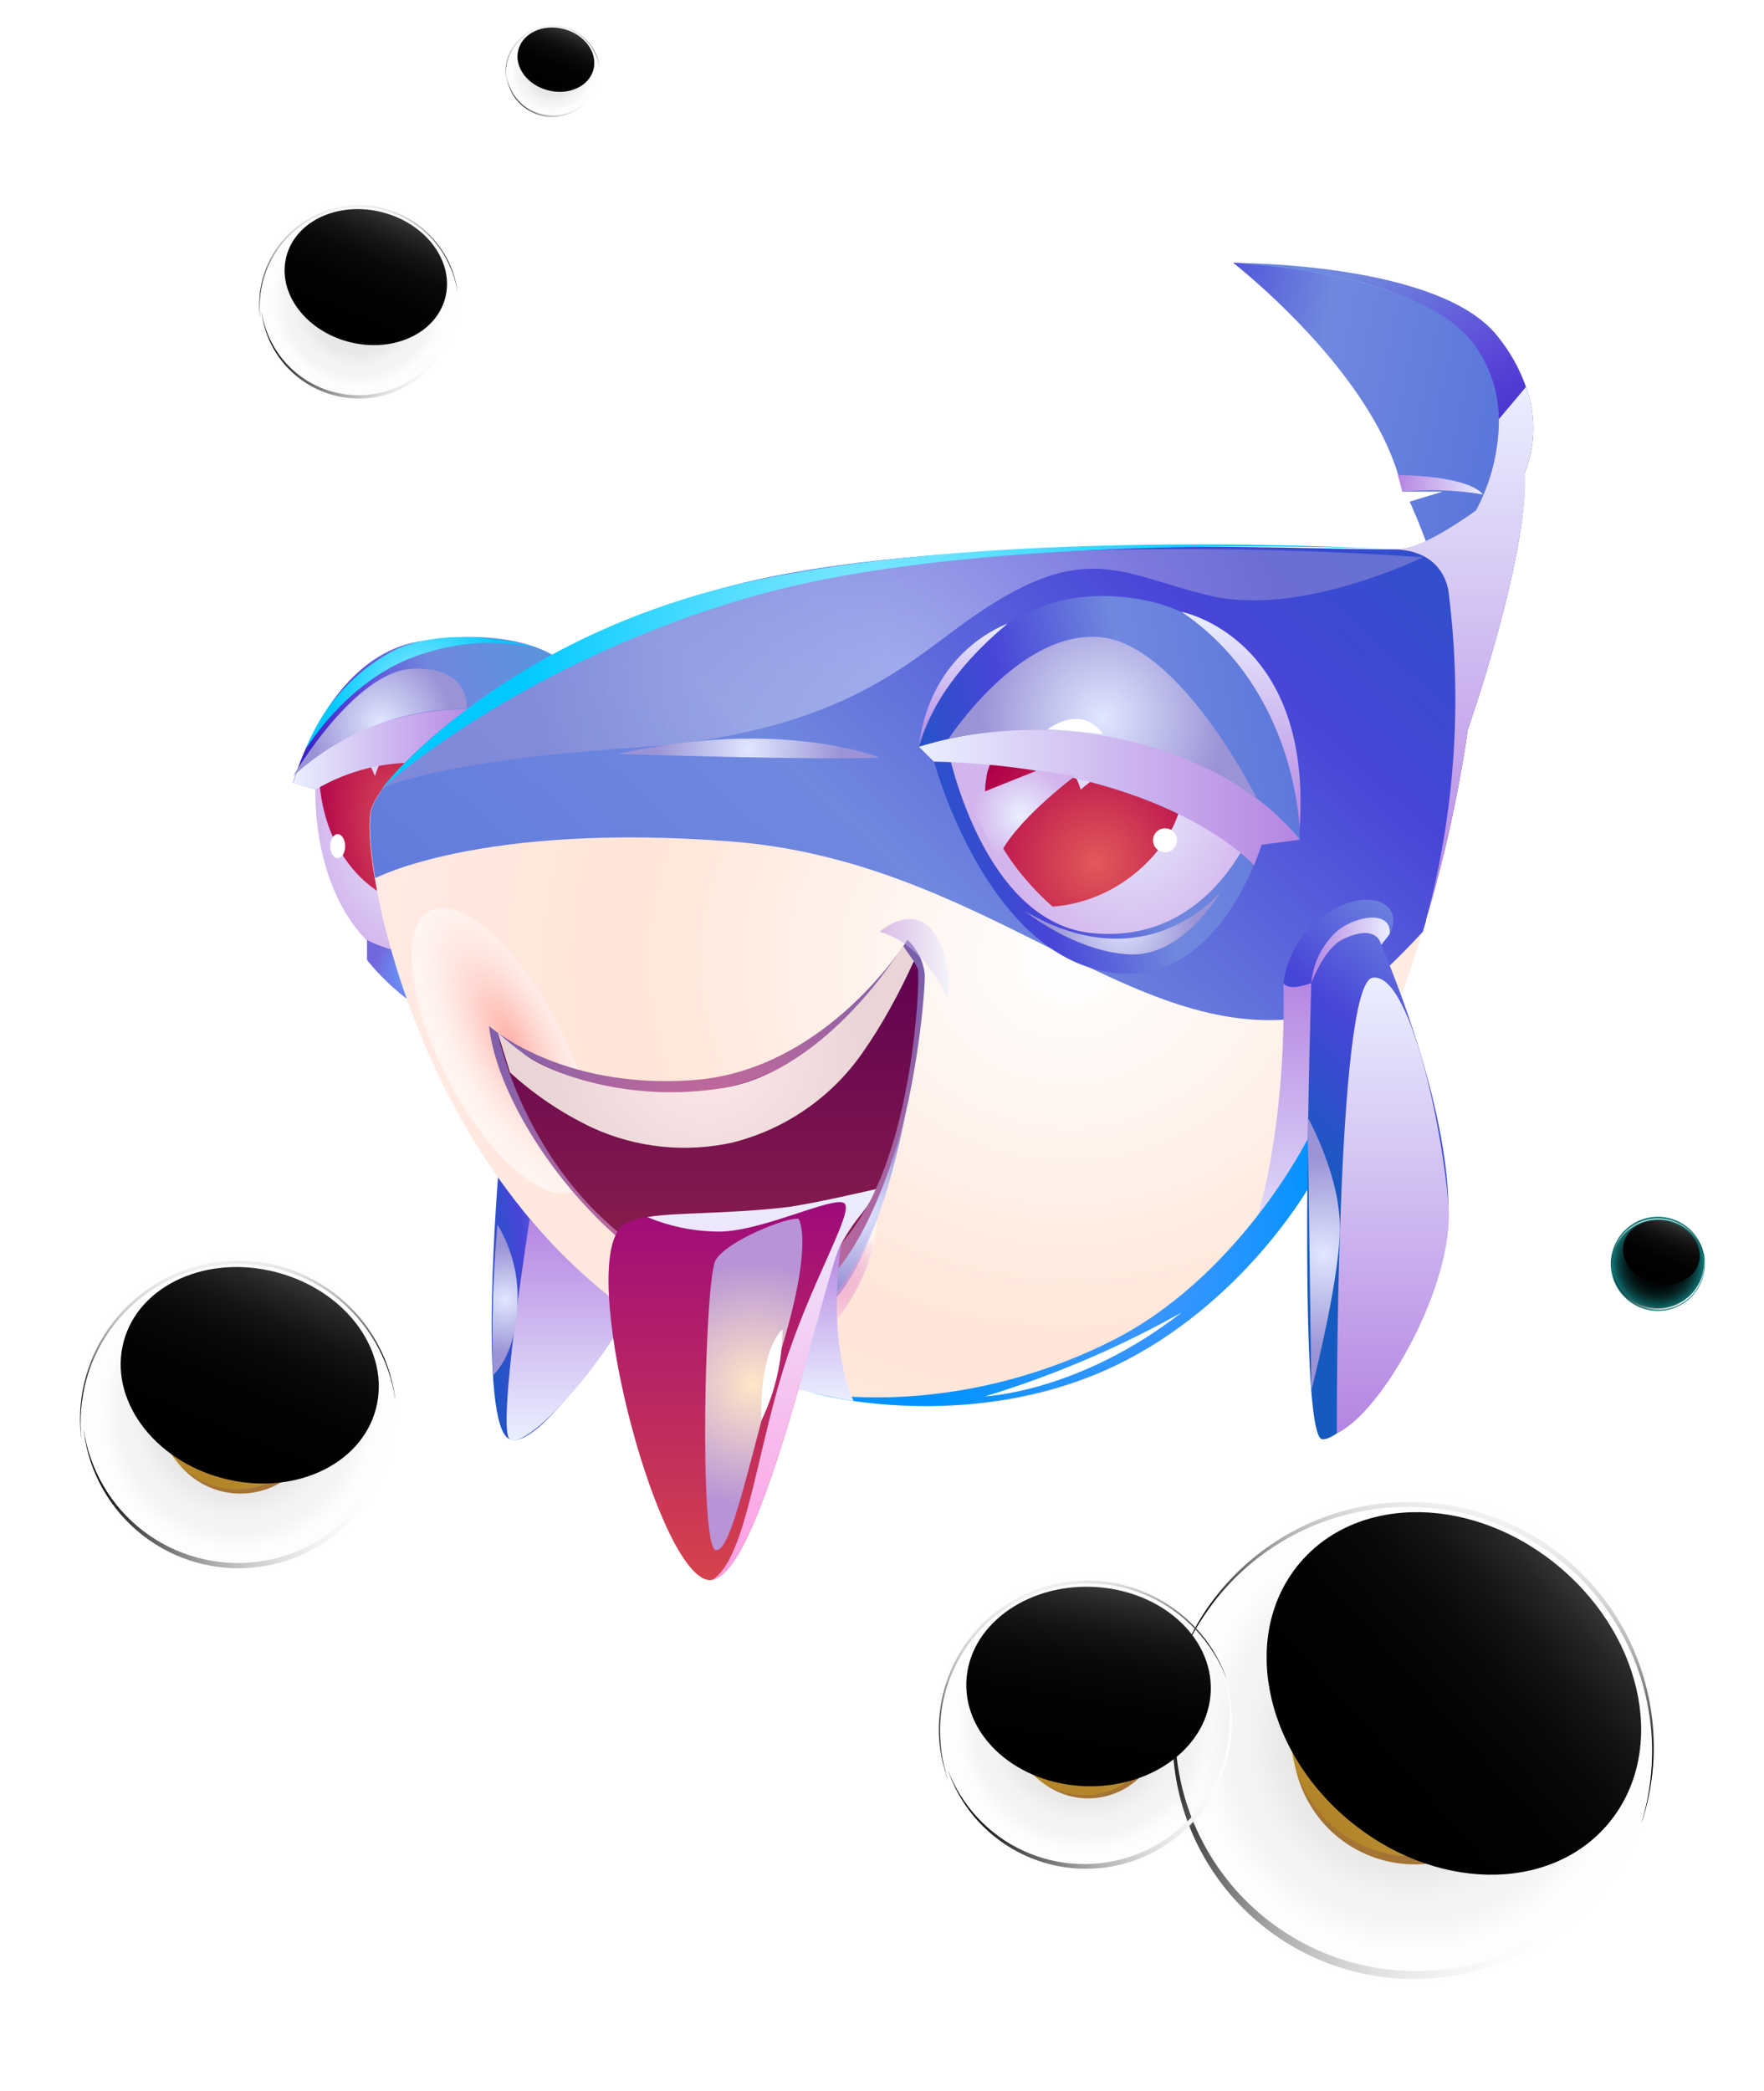 <svg width="508" height="602" viewBox="0 0 508 602" fill="none" xmlns="http://www.w3.org/2000/svg">
<path style="mix-blend-mode:color-dodge" d="M118.64 79.237C117.451 80.785 114.043 80.161 111.005 77.847C107.968 75.532 106.487 72.403 107.66 70.82C108.832 69.237 112.257 69.896 115.295 72.211C118.332 74.526 119.822 77.692 118.64 79.237Z" fill="url(#paint0_radial_72_983)"/>
<path style="mix-blend-mode:screen" opacity="0.1" d="M117.728 111.37C131.363 103.34 135.907 85.773 127.878 72.131C119.848 58.49 102.286 53.941 88.65 61.97C75.016 70 70.471 87.568 78.501 101.209C86.531 114.851 104.093 119.4 117.728 111.37Z" fill="url(#paint1_radial_72_983)"/>
<path style="mix-blend-mode:screen" d="M106.946 113.553C99.61 114.527 92.184 112.578 86.269 108.127C80.355 103.675 76.425 97.078 75.328 89.756C75.369 89.91 75.354 90.072 75.378 90.237C76.365 97.659 80.259 104.386 86.203 108.937C92.147 113.488 99.654 115.491 107.073 114.506C114.492 113.52 121.216 109.626 125.764 103.681C130.312 97.736 132.313 90.227 131.327 82.805C131.285 82.651 131.244 82.497 131.252 82.329C132.103 89.683 130.033 97.077 125.486 102.917C120.94 108.758 114.282 112.577 106.946 113.553V113.553Z" fill="url(#paint2_linear_72_983)"/>
<path style="mix-blend-mode:screen" d="M99.63 59.894C107.074 58.906 114.609 60.882 120.611 65.397C126.614 69.912 130.604 76.604 131.723 84.032C131.68 83.872 131.694 83.703 131.669 83.538C130.571 76.088 126.586 69.368 120.575 64.833C114.564 60.297 107.011 58.31 99.549 59.301C92.086 60.292 85.314 64.181 80.696 70.128C76.078 76.075 73.986 83.602 74.872 91.08C74.915 91.24 74.958 91.4 74.952 91.574C74.092 84.111 76.197 76.608 80.812 70.683C85.428 64.758 92.186 60.883 99.63 59.894V59.894Z" fill="url(#paint3_linear_72_983)"/>
<path style="mix-blend-mode:screen" d="M82.467 73.859C85.138 63.547 97.542 57.846 110.182 61.136C122.821 64.425 130.891 75.426 128.226 85.737C125.562 96.047 113.171 101.725 100.51 98.454C87.849 95.184 79.795 84.165 82.467 73.859Z" fill="url(#paint4_linear_72_983)"/>
<path style="mix-blend-mode:color-dodge" d="M166.377 16.919C165.815 17.651 164.203 17.356 162.766 16.261C161.329 15.166 160.629 13.686 161.183 12.937C161.738 12.188 163.358 12.5 164.795 13.595C166.232 14.69 166.937 16.188 166.377 16.919Z" fill="url(#paint5_radial_72_983)"/>
<path style="mix-blend-mode:screen" opacity="0.1" d="M165.945 32.119C172.395 28.32 174.544 20.01 170.746 13.557C166.948 7.104 158.64 4.952 152.19 8.751C145.74 12.549 143.591 20.859 147.389 27.312C151.187 33.765 159.495 35.917 165.945 32.119Z" fill="url(#paint6_radial_72_983)"/>
<path style="mix-blend-mode:screen" d="M160.846 33.151C157.375 33.612 153.863 32.69 151.065 30.584C148.267 28.479 146.408 25.358 145.889 21.894C145.909 21.967 145.901 22.044 145.913 22.122C146.38 25.633 148.222 28.815 151.033 30.968C153.845 33.121 157.396 34.068 160.906 33.602C164.415 33.136 167.596 31.294 169.747 28.482C171.899 25.669 172.845 22.117 172.378 18.606C172.359 18.533 172.339 18.46 172.343 18.381C172.746 21.86 171.766 25.357 169.616 28.12C167.465 30.883 164.316 32.69 160.846 33.151V33.151Z" fill="url(#paint7_linear_72_983)"/>
<path style="mix-blend-mode:screen" d="M157.385 7.769C160.906 7.301 164.47 8.236 167.31 10.372C170.149 12.507 172.037 15.673 172.566 19.187C172.545 19.111 172.552 19.031 172.54 18.953C172.021 15.429 170.136 12.25 167.293 10.105C164.449 7.959 160.876 7.019 157.346 7.488C153.816 7.957 150.613 9.797 148.428 12.61C146.244 15.423 145.254 18.983 145.673 22.521C145.694 22.597 145.714 22.672 145.711 22.754C145.304 19.224 146.3 15.675 148.483 12.872C150.667 10.069 153.863 8.237 157.385 7.769V7.769Z" fill="url(#paint8_linear_72_983)"/>
<path style="mix-blend-mode:screen" d="M149.266 14.374C150.529 9.496 156.397 6.8 162.376 8.356C168.355 9.912 172.172 15.116 170.911 19.993C169.651 24.87 163.79 27.556 157.801 26.009C151.812 24.462 148.002 19.25 149.266 14.374Z" fill="url(#paint9_linear_72_983)"/>
<path style="mix-blend-mode:color-dodge" d="M484.739 360.39C484.177 361.122 482.565 360.827 481.128 359.732C479.691 358.637 478.991 357.157 479.546 356.408C480.1 355.659 481.72 355.971 483.157 357.066C484.594 358.161 485.299 359.659 484.739 360.39Z" fill="url(#paint10_radial_72_983)"/>
<path style="mix-blend-mode:screen" d="M484.307 375.59C490.757 371.791 492.907 363.481 489.108 357.028C485.31 350.575 477.002 348.423 470.553 352.222C464.103 356.02 461.953 364.33 465.751 370.783C469.55 377.236 477.858 379.388 484.307 375.59Z" fill="url(#paint11_radial_72_983)"/>
<path style="mix-blend-mode:screen" d="M479.208 376.622C475.738 377.083 472.225 376.161 469.427 374.055C466.629 371.95 464.771 368.829 464.251 365.365C464.271 365.438 464.264 365.515 464.275 365.593C464.742 369.104 466.584 372.286 469.396 374.439C472.207 376.592 475.759 377.539 479.268 377.073C482.778 376.607 485.958 374.765 488.11 371.952C490.261 369.14 491.208 365.588 490.741 362.077C490.721 362.004 490.702 361.931 490.705 361.852C491.108 365.331 490.129 368.828 487.978 371.591C485.828 374.354 482.678 376.16 479.208 376.622V376.622Z" fill="url(#paint12_linear_72_983)"/>
<path style="mix-blend-mode:screen" d="M475.747 351.24C479.268 350.772 482.833 351.707 485.672 353.843C488.511 355.978 490.399 359.144 490.928 362.658C490.908 362.582 490.914 362.502 490.903 362.424C490.383 358.9 488.498 355.721 485.655 353.576C482.812 351.43 479.239 350.49 475.709 350.959C472.179 351.428 468.975 353.268 466.791 356.081C464.606 358.894 463.617 362.454 464.036 365.992C464.056 366.068 464.076 366.143 464.073 366.225C463.667 362.695 464.662 359.146 466.846 356.343C469.029 353.54 472.226 351.708 475.747 351.24V351.24Z" fill="url(#paint13_linear_72_983)"/>
<path style="mix-blend-mode:screen" d="M467.628 357.845C468.891 352.967 474.759 350.271 480.738 351.827C486.717 353.383 490.534 358.587 489.274 363.464C488.013 368.341 482.152 371.027 476.163 369.48C470.174 367.933 466.364 362.721 467.628 357.845Z" fill="url(#paint14_linear_72_983)"/>
<path d="M143.589 336.741C143.589 336.741 137.393 410.873 146.817 414.42C156.241 417.966 182.64 375.58 182.64 375.58C182.64 375.58 158.143 360.01 143.589 336.741Z" fill="url(#paint15_linear_72_983)"/>
<path style="mix-blend-mode:multiply" d="M152.553 350.956C152.553 350.956 142.984 411.507 146.789 414.391C150.593 417.274 168.605 400.176 182.612 375.552C182.641 375.58 161.775 361.625 152.553 350.956Z" fill="url(#paint16_linear_72_983)"/>
<path d="M90.848 227.374C90.848 227.374 88.716 273.163 125.288 281.582L135.116 214.976C135.116 214.976 103.154 207.393 90.848 227.374Z" fill="url(#paint17_radial_72_983)"/>
<path d="M111.454 258.14C111.454 258.14 94.162 250.787 91.972 225.241C91.407 221.865 91.614 218.405 92.577 215.12C95.064 214.297 97.621 213.699 100.214 213.332C103.723 215.872 106.417 219.379 107.967 223.424C109.132 219.976 110.75 216.699 112.78 213.678C116.354 214.37 122.982 211.862 126.931 213.678C130.908 225.99 123.991 252.546 111.454 258.14Z" fill="url(#paint18_radial_72_983)"/>
<path d="M105.691 270.625V276.392C105.691 276.392 116.902 291.299 132.58 295.567L126.153 275.585C126.153 275.585 113.299 274.893 105.691 270.625Z" fill="url(#paint19_radial_72_983)"/>
<path d="M159.181 188.651C159.181 188.651 147.105 180.289 120.677 184.7C94.249 189.112 84.393 225.385 84.393 225.385L90.848 227.317C101.654 218.824 115.29 214.772 128.977 215.985L159.181 188.651Z" fill="url(#paint20_linear_72_983)"/>
<path style="mix-blend-mode:multiply" d="M85.661 221.608C100.21 209.604 118.699 203.438 137.537 204.307L121.888 219.676C111.011 219.144 100.217 221.821 90.848 227.375L84.393 225.443L85.661 221.608Z" fill="url(#paint21_linear_72_983)"/>
<path d="M355.071 75.622C355.071 75.622 397.206 108.32 403.864 141.565H415.392L405.968 144.448C405.968 144.448 417.15 168.582 418.188 186.43C418.188 186.43 442.339 144.737 433.577 111.463C424.816 78.188 355.071 75.622 355.071 75.622Z" fill="url(#paint22_linear_72_983)"/>
<path d="M422.712 210.074C419.844 229.864 415.46 249.403 409.599 268.52C391.211 329.302 351.382 409.172 261.867 404.789C151.803 399.253 115.345 296.576 107.938 252.95C106.209 242.829 106.065 235.65 106.958 232.766C110.129 222.819 144.713 186.632 208.376 169.332C272.04 152.032 391.615 159.211 403.172 158.145C414.729 157.078 439.168 136.087 439.168 136.087C440.234 160.105 422.712 210.074 422.712 210.074Z" fill="url(#paint23_radial_72_983)"/>
<path d="M422.712 210.074C420.027 228.603 416.001 246.913 410.665 264.858C410.665 264.858 410.665 265.147 410.665 265.233C410.377 266.242 410.06 267.28 409.743 268.29C399.079 279.823 386.917 291.789 372.853 293.346C323.859 298.709 282.271 247.818 210.423 242.281C138.574 236.745 108.053 252.863 108.053 252.863C106.324 242.743 106.18 235.563 107.074 232.68C110.244 222.732 144.828 186.546 208.492 169.245C268.553 152.752 378.531 158.375 400.347 158.173C401.654 158.173 402.615 158.173 403.229 158.173C408.993 157.654 417.639 152.406 425.104 147.101C431.819 142.343 437.439 137.644 438.851 136.461L439.082 136.26C440.234 160.105 422.712 210.074 422.712 210.074Z" fill="url(#paint24_linear_72_983)"/>
<path d="M363.342 243.089L374.323 241.647C374.323 241.647 374.323 180.001 327.577 172.446C286.306 165.699 268.985 201.28 264.604 215.149L268.985 219.272C268.985 219.272 281.925 267.742 312.965 278.324C349.393 290.809 363.342 243.089 363.342 243.089Z" fill="url(#paint25_linear_72_983)"/>
<path style="mix-blend-mode:multiply" d="M369.597 283.053C369.597 283.053 371.701 335.79 355.187 368.833C363.283 360.803 370.508 351.941 376.744 342.393L378.387 281.467L369.597 283.053Z" fill="url(#paint26_linear_72_983)"/>
<path style="mix-blend-mode:multiply" opacity="0.5" d="M165.614 342.859C174.299 338.341 171.965 316.639 160.401 294.386C148.837 272.132 132.422 257.755 123.737 262.273C115.052 266.79 117.385 288.492 128.949 310.745C140.513 332.999 156.928 347.376 165.614 342.859Z" fill="url(#paint27_radial_72_983)"/>
<path d="M360.028 240.061C360.028 240.061 347.376 272.442 313.916 268.607C282.963 265.031 273.136 216.389 273.136 216.389C278.348 215.45 283.633 214.978 288.929 214.976C293.374 214.919 297.819 215.101 302.244 215.524C309.243 216.218 316.162 217.57 322.908 219.56C328.88 221.309 334.67 223.626 340.2 226.481C347.362 230.142 354.026 234.706 360.028 240.061Z" fill="url(#paint28_radial_72_983)"/>
<path d="M369.597 283.052C370.204 278.417 371.94 274.001 374.654 270.195C377.368 266.389 380.976 263.308 385.16 261.225C398.964 254.738 405.968 264.109 397.754 272.067C397.754 272.067 416.458 314.395 417.15 347.294C417.842 380.194 388.128 415.054 380.779 414.419C373.43 413.785 377.638 283.052 377.638 283.052C377.638 283.052 371.239 285.647 369.597 283.052Z" fill="url(#paint29_linear_72_983)"/>
<path d="M439.169 135.942L438.938 136.144L425.191 146.784C429.436 138.742 431.653 129.784 431.646 120.689C431.589 113.026 429.151 105.569 424.672 99.352C409.599 78.534 358.587 75.882 355.244 75.709C358.616 75.709 414.614 76.026 431.128 96.642C434.743 101.039 437.562 106.035 439.457 111.405C442.409 119.336 442.307 128.083 439.169 135.942V135.942Z" fill="url(#paint30_linear_72_983)"/>
<path d="M140.852 295.451C140.852 295.451 161.314 313.876 199.789 310.993C238.264 308.109 261.32 270.625 261.32 270.625C264.083 273.18 265.85 276.634 266.306 280.371C266.738 286.138 259.908 373.245 222.672 375.523C185.436 377.801 144.022 325.64 140.852 295.451Z" fill="url(#paint31_radial_72_983)"/>
<path d="M260.167 272.442C260.167 272.442 239.301 312.29 199.443 314.395C159.585 316.5 143.33 297.354 143.33 297.354C143.33 297.354 150.477 335.011 182.468 358.222C214.458 381.434 237.024 371.255 250.31 346.227C263.597 321.2 265.009 280.803 264.317 278.9C263.128 276.629 261.739 274.467 260.167 272.442Z" fill="url(#paint32_linear_72_983)"/>
<path d="M252.213 342.393C249.331 349.543 247.342 349.024 242.27 358.107C237.197 367.19 219.934 452.019 205.207 454.873C204.685 454.989 204.144 454.989 203.622 454.873C188.578 451.384 165.695 362.893 179.499 352.744C181.578 351.484 183.912 350.706 186.33 350.466C194.976 349.082 209.588 349.63 226.88 347.583C234.892 346.458 252.213 342.393 252.213 342.393Z" fill="url(#paint33_linear_72_983)"/>
<path d="M303.137 261.052C303.137 261.052 280.86 242.426 284.001 224.318C284.38 220.659 286.194 217.299 289.044 214.976C293.489 214.919 297.934 215.101 302.359 215.524C306.641 218.277 309.783 222.486 311.207 227.374C314.774 224.262 318.749 221.652 323.023 219.618C328.995 221.367 334.786 223.684 340.315 226.538C341.728 239.11 325.905 259.409 303.137 261.052Z" fill="url(#paint34_radial_72_983)"/>
<path style="mix-blend-mode:multiply" d="M264.604 215.034C284.109 209.039 304.852 208.323 324.723 212.958C359.019 220.627 374.323 241.791 374.323 241.791L363.342 243.233L361.152 249.173C361.152 249.173 336.021 220.771 268.928 219.301L264.604 215.034Z" fill="url(#paint35_linear_72_983)"/>
<path style="mix-blend-mode:soft-light" d="M233.45 400.839C233.45 400.839 273.251 409.287 319.45 386.422C356.426 368.256 376.6 327.947 376.6 327.947V342.364C376.6 342.364 357.463 375.84 321.208 393.198C284.952 410.556 245.44 404.385 233.45 400.839Z" fill="url(#paint36_radial_72_983)"/>
<path style="mix-blend-mode:multiply" d="M397.754 272.067C397.754 272.067 396.861 265.637 386.802 270.395C381.269 273.018 377.638 283.053 377.638 283.053C378.097 277.722 380.412 272.721 384.18 268.924C388.906 263.993 400.838 261.427 400.204 268.924L397.754 272.067Z" fill="url(#paint37_linear_72_983)"/>
<path style="mix-blend-mode:multiply" d="M384.986 412.718C384.986 412.718 384.583 283.254 395.275 281.524C405.967 279.794 415.449 324.775 417.15 347.294C418.85 369.813 398.1 406.692 384.986 412.718Z" fill="url(#paint38_linear_72_983)"/>
<path style="mix-blend-mode:multiply" d="M374.237 239.11C374.237 239.11 373.718 198.887 340.315 176.194C340.315 176.194 378.272 183.432 374.237 239.11Z" fill="url(#paint39_linear_72_983)"/>
<path style="mix-blend-mode:multiply" d="M264.604 215.034C264.604 215.034 267.717 198.137 290.139 179.597C290.139 179.597 268.005 187.007 264.604 215.034Z" fill="url(#paint40_linear_72_983)"/>
<path style="mix-blend-mode:soft-light" opacity="0.5" d="M109.985 226.971C109.985 226.971 125.375 219.099 182.641 215.264C239.907 211.429 260.455 191.794 277.373 179.597C311.957 154.511 322.044 165.18 348.27 171.495C374.497 177.809 409.801 160.451 409.801 160.451C363.589 157.309 317.216 157.309 271.003 160.451C195.783 165.699 148.316 187.814 109.985 226.971Z" fill="url(#paint41_radial_72_983)"/>
<path style="mix-blend-mode:multiply" opacity="0.5" d="M253.307 268.319C253.307 268.319 265.325 270.654 272.819 287.493C274.03 280.82 272.582 273.937 268.784 268.319C262.501 259.986 253.307 268.319 253.307 268.319Z" fill="url(#paint42_linear_72_983)"/>
<path style="mix-blend-mode:soft-light" d="M376.6 321.805C376.6 321.805 386.283 338.846 385.851 354.589C385.419 370.333 377.637 400.377 377.637 400.377L376.6 321.805Z" fill="url(#paint43_radial_72_983)"/>
<path style="mix-blend-mode:soft-light" d="M109.985 226.971C109.985 226.971 149.757 190.582 217.542 171.494C285.327 152.406 400.233 158.173 400.233 158.173C400.233 158.173 290.918 151.513 217.542 167.112C144.166 182.711 109.985 226.971 109.985 226.971Z" fill="url(#paint44_radial_72_983)"/>
<path style="mix-blend-mode:soft-light" d="M87.995 215.841C87.995 215.841 100.388 194.821 121.801 188.247C132.41 184.729 143.77 184.141 154.685 186.546C154.685 186.546 130.044 178.905 112.867 187.584C101.474 193.735 92.654 203.757 87.995 215.841V215.841Z" fill="url(#paint45_radial_72_983)"/>
<path style="mix-blend-mode:soft-light" d="M273.223 212.669C273.223 212.669 293.397 181.529 316.626 183.432C339.855 185.335 361.902 229.825 361.902 229.825C361.902 229.825 327.405 201.885 273.223 212.669Z" fill="url(#paint46_radial_72_983)"/>
<path d="M301.668 210.074C301.668 210.074 311.092 202.404 317.663 211.343C317.577 211.429 306.279 210.074 301.668 210.074Z" fill="white"/>
<path style="mix-blend-mode:soft-light" d="M84.393 223.511C84.393 223.511 102.175 193.062 118.977 192.543C135.779 192.024 134.396 204.077 134.396 204.077C115.875 204.017 98.016 210.958 84.393 223.511V223.511Z" fill="url(#paint47_radial_72_983)"/>
<path d="M338.961 241.936C338.966 242.622 338.768 243.295 338.39 243.869C338.012 244.442 337.472 244.89 336.839 245.155C336.206 245.421 335.508 245.492 334.835 245.359C334.161 245.227 333.542 244.896 333.057 244.411C332.571 243.925 332.242 243.306 332.109 242.632C331.976 241.958 332.047 241.26 332.313 240.627C332.578 239.993 333.026 239.453 333.599 239.075C334.172 238.697 334.845 238.499 335.531 238.504C336.441 238.504 337.313 238.866 337.956 239.509C338.599 240.153 338.961 241.025 338.961 241.936V241.936Z" fill="white"/>
<path d="M99.408 243.637C99.408 245.54 98.457 247.068 97.246 247.068C96.036 247.068 95.085 245.54 95.085 243.637C95.085 241.734 96.065 240.177 97.246 240.177C98.428 240.177 99.408 241.791 99.408 243.637Z" fill="white"/>
<path d="M283.713 402.05C283.713 402.05 310.688 400.983 340.315 377.887C322.382 387.977 303.403 396.079 283.713 402.05V402.05Z" fill="white"/>
<path style="mix-blend-mode:soft-light" d="M287.402 247.385L278.756 229.825L298.786 221.81L309.708 223.367C309.708 223.367 291.264 237.092 287.402 247.385Z" fill="url(#paint48_radial_72_983)"/>
<path style="mix-blend-mode:soft-light" d="M295.154 262.35C295.154 262.35 309.247 273.883 325.041 274.806C340.834 275.729 351.527 256.727 351.527 256.727C351.527 256.727 330.488 283.053 295.154 262.35Z" fill="url(#paint49_radial_72_983)"/>
<path style="mix-blend-mode:multiply" d="M405.42 281.495L405.593 281.121L405.42 281.495Z" fill="url(#paint50_linear_72_983)"/>
<path style="mix-blend-mode:multiply" d="M439.169 135.942C440.235 160.105 422.712 210.074 422.712 210.074C420.028 228.603 416.002 246.913 410.665 264.858C418.901 234.431 421.142 202.692 417.265 171.408C417.265 171.408 416.948 157.885 400.233 158.173C401.539 158.173 402.5 158.173 403.115 158.173C408.879 157.654 417.525 152.406 424.989 147.101C429.355 138.983 431.642 129.908 431.647 120.689L439.457 111.405C442.409 119.336 442.307 128.083 439.169 135.942V135.942Z" fill="url(#paint51_linear_72_983)"/>
<path style="mix-blend-mode:multiply" d="M403.864 141.565L402.538 136.779C402.538 136.779 422.395 136.779 427.093 142.372C419.418 141.098 411.609 140.827 403.864 141.565V141.565Z" fill="url(#paint52_linear_72_983)"/>
<path style="mix-blend-mode:soft-light" d="M236.102 377.887C236.102 377.887 250.512 371.947 261.031 319.787C261.031 319.787 253.653 352.888 238.782 368.285L236.102 377.887Z" fill="url(#paint53_radial_72_983)"/>
<path style="mix-blend-mode:multiply" opacity="0.5" d="M233.45 387.489C238.918 382.981 243.433 377.429 246.733 371.156C250.034 364.884 252.053 358.017 252.673 350.956C248.42 361.137 242.712 370.645 235.727 379.185L233.45 387.489Z" fill="url(#paint54_radial_72_983)"/>
<path style="mix-blend-mode:multiply" d="M242.269 358.136C242.269 358.136 237.716 384.807 245.785 403.405C240.457 402.538 235.176 401.403 229.963 400.002C229.963 400.002 238.551 365.777 242.269 358.136Z" fill="url(#paint55_linear_72_983)"/>
<path style="mix-blend-mode:multiply" d="M252.212 342.393C249.33 349.543 247.341 349.024 242.269 358.107C237.197 367.19 219.933 452.019 205.206 454.873C214.602 448.732 217.599 420.273 225.38 394.899C233.162 369.525 246.189 348.765 243.134 346.458C240.079 344.151 218.55 355.108 206.129 354.618C199.343 354.483 192.645 353.065 186.387 350.437C195.033 349.053 209.645 349.601 226.937 347.554C234.891 346.458 252.212 342.393 252.212 342.393Z" fill="url(#paint56_linear_72_983)"/>
<path style="mix-blend-mode:soft-light" d="M229.964 350.956C226.909 350.264 209.213 357.357 206.072 362.865C202.93 368.372 201.288 445.243 206.072 446.31C210.856 447.376 216.188 417.908 225.324 387.489C234.46 357.069 229.964 350.956 229.964 350.956Z" fill="url(#paint57_radial_72_983)"/>
<path d="M219.271 409.028C219.271 409.028 218.32 389.997 225.323 382.731C225.308 391.841 223.24 400.829 219.271 409.028V409.028Z" fill="white"/>
<path style="mix-blend-mode:soft-light" d="M141.975 395.994C141.975 395.994 148.546 390.43 149.007 375.811C149.474 367.669 147.464 359.577 143.243 352.6C141.964 367.027 141.541 381.517 141.975 395.994V395.994Z" fill="url(#paint58_radial_72_983)"/>
<path style="mix-blend-mode:soft-light" d="M177.741 217.081C177.741 217.081 236.015 218.984 253.221 218.148C253.307 218.148 225.323 206.585 177.741 217.081Z" fill="url(#paint59_radial_72_983)"/>
<path d="M146.875 308.801C153.977 315.288 162.011 320.673 170.709 324.775C183.345 330.525 197.512 331.992 211.057 328.956C226.149 325.141 239.366 316.022 248.293 303.265C254.054 295.102 259.045 285.846 263.176 276.748L260.04 272.266C260.04 272.266 238.638 308.253 208.291 313.27C180.623 317.826 157.567 308.57 151.169 303.669C148.451 301.698 145.835 299.59 143.33 297.354L146.875 308.801Z" fill="url(#paint60_radial_72_983)"/>
<g clip-path="url(#clip0_72_983)">
<path d="M394.683 532.608C413.302 539.145 433.696 529.365 440.234 510.763C446.773 492.161 436.98 471.782 418.361 465.244C399.743 458.707 379.349 468.487 372.81 487.089C366.272 505.691 376.065 526.07 394.683 532.608Z" fill="#FFFEF3"/>
<path d="M440.826 512.978C434.327 531.5 414.16 541.298 395.778 534.852C377.42 528.397 367.8 508.158 374.298 489.635C380.797 471.113 400.957 461.33 419.338 467.776C437.704 474.216 447.324 494.455 440.826 512.978Z" fill="#B37E38"/>
<path d="M440.211 511.355C433.834 529.504 413.774 538.997 395.408 532.558C377.042 526.118 367.314 506.184 373.692 488.035C380.054 469.879 400.114 460.386 418.495 466.832C436.861 473.272 446.589 493.206 440.211 511.355Z" fill="url(#paint61_linear_72_983)"/>
<path d="M433.098 508.762C428.096 522.992 412.382 530.426 397.976 525.381C383.57 520.336 375.953 504.703 380.954 490.473C385.949 476.259 401.67 468.809 416.069 473.87C430.475 478.915 438.092 494.548 433.098 508.762Z" fill="#BE8C40"/>
<path d="M432.961 510.272C428.081 524.166 412.613 531.398 398.412 526.432C384.219 521.45 376.654 506.142 381.533 492.248C386.42 478.339 401.888 471.106 416.082 476.088C430.29 481.077 437.84 496.378 432.961 510.272Z" fill="#F9EAAA"/>
<path d="M432.532 508.812C427.781 522.355 412.589 529.362 398.601 524.46C384.613 519.557 377.138 504.61 381.888 491.067C386.639 477.524 401.831 470.517 415.819 475.419C429.807 480.322 437.282 495.269 432.532 508.812Z" fill="url(#paint62_linear_72_983)"/>
<path opacity="0.2" d="M381.926 491.46C381.919 491.475 381.919 491.475 381.911 491.491C377.219 504.873 384.691 519.669 398.61 524.558C412.529 529.447 427.626 522.563 432.319 509.18C432.327 509.164 432.327 509.164 432.334 509.149L381.926 491.46Z" fill="#F3931A"/>
<g filter="url(#filter0_d_72_983)">
<path d="M414.618 480.517L409.73 479.226L408.852 482.689C402.495 482.048 398.611 484.552 397.355 489.559C396.842 491.583 397.038 493.494 397.928 495.285C398.754 496.933 400.883 498.713 404.33 500.595L401.971 509.932C399.422 508.721 398.101 506.538 398.024 503.353L392.902 506.335C393.939 510.689 395.337 512.553 400.513 514.656L399.376 518.82L404.707 520.322L405.691 516.123C408.816 516.558 411.549 515.963 413.591 514.816C415.806 513.581 417.294 511.552 417.947 508.957C418.418 507.138 418.274 505.196 417.752 503.617C417.23 502.038 416.496 500.865 415.544 500.112C414.676 499.419 412.983 498.333 410.482 496.864L412.567 488.615C414.248 489.488 415.179 491.074 415.36 493.371L420.633 493.103C420.399 488.83 418.157 485.947 413.877 484.007L414.618 480.517ZM402.81 490.089C403.141 488.803 403.85 487.94 404.946 487.524C405.787 487.211 406.715 487.108 407.701 487.239L405.777 494.872C403.303 493.659 402.319 492.067 402.81 490.089ZM412.467 507.928C412.123 509.282 411.347 510.245 410.133 510.83C409.122 511.305 408.021 511.457 406.83 511.285L409.042 502.533C411.869 504.026 413 505.82 412.467 507.928Z" fill="url(#paint63_linear_72_983)"/>
</g>
</g>
<path style="mix-blend-mode:screen" opacity="0.1" d="M412.417 570.803C451.209 567.573 480.044 533.496 476.821 494.69C473.598 455.883 439.538 427.043 400.745 430.273C361.953 433.503 333.119 467.58 336.342 506.387C339.565 545.193 373.625 574.033 412.417 570.803Z" fill="url(#paint64_radial_72_983)"/>
<path style="mix-blend-mode:screen" d="M386.193 564.124C368.895 558.447 354.521 546.197 346.169 530.015C337.817 513.833 336.156 495.014 341.545 477.617C341.472 478.002 341.264 478.346 341.142 478.738C335.401 496.24 336.845 515.305 345.155 531.739C353.466 548.174 367.963 560.631 385.457 566.372C402.951 572.112 422.009 570.665 438.439 562.349C454.868 554.033 467.323 539.529 473.064 522.027C473.137 521.642 473.21 521.256 473.406 520.894C467.438 538.1 454.952 552.273 438.639 560.359C422.326 568.445 403.491 569.797 386.193 564.124V564.124Z" fill="url(#paint65_linear_72_983)"/>
<path style="mix-blend-mode:screen" d="M427.294 437.4C444.846 443.161 459.432 455.588 467.911 472.005C476.391 488.422 478.085 507.514 472.629 525.17C472.705 524.77 472.916 524.41 473.038 524.018C478.563 506.335 476.909 487.188 468.433 470.716C459.958 454.245 445.342 441.774 427.747 435.999C410.151 430.224 390.989 431.609 374.404 439.855C357.819 448.101 345.144 462.545 339.119 480.064C339.043 480.465 338.967 480.866 338.768 481.244C344.835 463.786 357.512 449.409 374.069 441.209C390.627 433.009 409.74 431.641 427.294 437.4V437.4Z" fill="url(#paint66_linear_72_983)"/>
<path style="mix-blend-mode:screen" d="M374.345 450.015C391.278 430.015 424.856 430.631 449.352 451.422C473.848 472.213 479.979 505.211 463.061 525.213C446.143 545.216 412.621 544.562 388.057 523.791C363.494 503.019 357.415 469.999 374.345 450.015Z" fill="url(#paint67_linear_72_983)"/>
<g clip-path="url(#clip1_72_983)">
<path d="M318.86 516.036C330.175 512.19 336.235 499.905 332.396 488.598C328.557 477.291 316.272 471.242 304.957 475.088C293.642 478.934 287.582 491.219 291.421 502.526C295.261 513.833 307.545 519.882 318.86 516.036Z" fill="#FFFEF3"/>
<path d="M333.506 489.432C337.334 500.686 331.389 512.894 320.221 516.695C309.061 520.483 296.911 514.437 293.082 503.182C289.254 491.928 295.201 479.73 306.369 475.929C317.527 472.131 329.677 478.177 333.506 489.432Z" fill="#B37E38"/>
<path d="M332.607 488.888C336.354 499.92 330.345 511.942 319.187 515.741C308.029 519.539 295.942 513.678 292.195 502.647C288.439 491.618 294.447 479.595 305.615 475.795C316.773 471.996 328.86 477.857 332.607 488.888Z" fill="url(#paint68_linear_72_983)"/>
<path d="M328.248 490.313C331.185 498.962 326.478 508.379 317.728 511.361C308.978 514.343 299.504 509.743 296.567 501.093C293.633 492.454 298.338 483.027 307.09 480.055C315.84 477.073 325.314 481.673 328.248 490.313Z" fill="#BE8C40"/>
<path d="M328.747 491.083C331.616 499.527 326.95 508.756 318.328 511.699C309.703 514.632 300.375 510.167 297.506 501.723C294.634 493.269 299.3 484.04 307.925 481.107C316.559 478.172 325.877 482.639 328.747 491.083Z" fill="#F9EAAA"/>
<path d="M327.997 490.548C330.796 498.777 326.178 507.795 317.68 510.689C309.183 513.582 300.033 509.256 297.234 501.027C294.434 492.799 299.052 483.78 307.55 480.886C316.047 477.993 325.197 482.32 327.997 490.548Z" fill="url(#paint69_linear_72_983)"/>
<path opacity="0.2" d="M297.399 501.2C297.401 501.21 297.401 501.21 297.403 501.22C300.171 509.351 309.262 513.607 317.722 510.732C326.182 507.857 330.801 498.933 328.033 490.803C328.031 490.793 328.031 490.793 328.029 490.783L297.399 501.2Z" fill="#F3931A"/>
<g filter="url(#filter1_d_72_983)">
<path d="M308.884 483.765L306.072 484.977L306.948 486.955C303.68 489.026 302.765 491.671 304.039 494.526C304.551 495.682 305.359 496.52 306.453 497.04C307.462 497.517 309.142 497.569 311.488 497.176L313.855 502.507C312.188 502.883 310.742 502.337 309.515 500.848L308.189 504.184C310.312 505.871 311.674 506.236 314.926 505.303L315.942 507.712L319.043 506.435L317.942 504.066C319.593 503.105 320.673 501.8 321.217 500.49C321.811 499.074 321.761 497.55 321.102 496.07C320.647 495.027 319.852 494.155 319.013 493.598C318.174 493.041 317.385 492.757 316.65 492.754C315.978 492.748 314.765 492.864 313.024 493.099L310.934 488.389C312.061 488.177 313.097 488.584 314.042 489.611L316.455 487.512C314.746 485.564 312.6 485.029 309.835 485.705L308.884 483.765ZM306.836 492.739C306.513 492.003 306.528 491.327 306.895 490.719C307.178 490.255 307.582 489.859 308.101 489.553L310.038 493.909C308.406 494.256 307.342 493.865 306.836 492.739ZM318.106 497.628C318.449 498.402 318.439 499.151 318.08 499.883C317.775 500.488 317.307 500.972 316.676 501.335L314.458 496.339C316.363 495.993 317.573 496.425 318.106 497.628Z" fill="url(#paint70_linear_72_983)"/>
</g>
</g>
<path style="mix-blend-mode:screen" d="M338.071 483.093C336.12 487.253 327.95 487.551 319.812 483.744C311.675 479.936 306.641 473.449 308.597 469.32C310.553 465.19 318.718 464.862 326.856 468.669C334.993 472.477 340.01 478.93 338.071 483.093Z" fill="url(#paint71_radial_72_983)"/>
<path style="mix-blend-mode:color-dodge" d="M332.646 480.555C331.411 483.186 326.252 483.368 321.092 480.971C315.933 478.573 312.779 474.493 313.979 471.815C315.18 469.138 320.373 469.002 325.533 471.4C330.693 473.797 333.873 477.928 332.646 480.555Z" fill="url(#paint72_radial_72_983)"/>
<path style="mix-blend-mode:screen" opacity="0.1" d="M341.589 527.604C358.864 511.562 359.862 484.546 343.818 467.262C327.774 449.978 300.764 448.97 283.489 465.012C266.214 481.054 265.216 508.07 281.26 525.354C297.304 542.639 324.314 543.646 341.589 527.604Z" fill="url(#paint73_radial_72_983)"/>
<path style="mix-blend-mode:screen" d="M326.598 534.226C316.234 537.988 304.806 537.526 294.777 532.938C284.748 528.351 276.921 520.006 272.984 509.702C273.094 509.913 273.123 510.155 273.211 510.387C277.019 520.872 284.835 529.416 294.939 534.139C305.042 538.862 316.607 539.377 327.088 535.572C337.569 531.767 346.108 523.952 350.827 513.848C355.546 503.743 356.057 492.176 352.249 481.691C352.14 481.48 352.031 481.269 351.989 481.024C355.578 491.453 354.928 502.873 350.178 512.825C345.429 522.776 336.961 530.462 326.598 534.226V534.226Z" fill="url(#paint74_linear_72_983)"/>
<path style="mix-blend-mode:screen" d="M298.803 458.482C309.32 454.665 320.915 455.133 331.093 459.785C341.27 464.436 349.216 472.899 353.217 483.351C353.103 483.132 353.07 482.882 352.981 482.649C349.002 472.159 341.056 463.655 330.86 458.976C320.664 454.297 309.038 453.819 298.495 457.646C287.953 461.473 279.341 469.296 274.522 479.426C269.703 489.555 269.064 501.175 272.743 511.775C272.857 511.994 272.971 512.214 273.017 512.468C269.381 501.882 270.046 490.293 274.869 480.196C279.692 470.099 288.287 462.301 298.803 458.482V458.482Z" fill="url(#paint75_linear_72_983)"/>
<path style="mix-blend-mode:screen" d="M278.292 484.288C278.883 468.429 295.111 456.169 314.555 456.917C333.999 457.664 349.257 471.094 348.674 486.949C348.092 502.804 331.876 515.025 312.407 514.312C292.938 513.599 277.697 500.139 278.292 484.288Z" fill="url(#paint76_linear_72_983)"/>
<g clip-path="url(#clip2_72_983)">
<path d="M70.357 428.937C83.042 427.598 92.245 416.238 90.911 403.562C89.578 390.887 78.215 381.697 65.53 383.035C52.845 384.374 43.642 395.734 44.976 408.41C46.309 421.085 57.673 430.275 70.357 428.937Z" fill="#FFFEF3"/>
<path d="M91.871 404.692C93.205 417.31 84.14 428.618 71.619 429.944C59.109 431.259 47.885 422.102 46.55 409.484C45.216 396.866 54.281 385.569 66.802 384.243C79.312 382.918 90.536 392.074 91.871 404.692Z" fill="#B37E38"/>
<path d="M91.063 403.914C92.365 416.281 83.278 427.381 70.768 428.707C58.258 430.032 47.055 421.084 45.753 408.718C44.44 396.351 53.527 385.251 66.048 383.925C78.558 382.6 89.761 391.548 91.063 403.914Z" fill="url(#paint77_linear_72_983)"/>
<path d="M86.19 404.37C87.21 414.066 80.091 422.761 70.28 423.804C60.469 424.847 51.69 417.826 50.67 408.13C49.651 398.445 56.769 389.74 66.581 388.708C76.392 387.665 85.171 394.685 86.19 404.37Z" fill="#BE8C40"/>
<path d="M86.528 405.29C87.526 414.756 80.495 423.264 70.826 424.297C61.156 425.318 52.498 418.473 51.5 409.006C50.502 399.529 57.533 391.021 67.202 390C76.882 388.978 85.53 395.824 86.528 405.29Z" fill="#F9EAAA"/>
<path d="M85.873 404.556C86.85 413.782 79.917 422.082 70.39 423.093C60.862 424.103 52.357 417.444 51.38 408.218C50.404 398.993 57.336 390.693 66.864 389.682C76.391 388.671 84.897 395.331 85.873 404.556Z" fill="url(#paint78_linear_72_983)"/>
<path opacity="0.2" d="M51.511 408.437C51.511 408.448 51.511 408.448 51.511 408.459C52.477 417.575 60.939 424.147 70.422 423.147C79.906 422.148 86.817 413.946 85.851 404.83C85.851 404.819 85.851 404.819 85.851 404.808L51.511 408.437Z" fill="#F3931A"/>
<g filter="url(#filter2_d_72_983)">
<path d="M67.574 392.992L64.362 393.592L64.808 395.857C60.918 397.244 59.343 399.781 59.996 403.054C60.257 404.378 60.901 405.44 61.916 406.24C62.855 406.973 64.592 407.423 67.126 407.567L68.334 413.674C66.51 413.673 65.134 412.764 64.207 410.925L62.041 414.086C63.853 416.341 65.186 417.042 68.791 416.837L69.281 419.584L72.81 418.985L72.222 416.26C74.167 415.648 75.599 414.544 76.474 413.308C77.425 411.974 77.732 410.377 77.395 408.68C77.166 407.487 76.544 406.393 75.802 405.615C75.06 404.838 74.306 404.356 73.542 404.18C72.843 404.015 71.554 403.85 69.686 403.685L68.619 398.289C69.843 398.334 70.825 399.002 71.567 400.294L74.573 398.676C73.253 396.246 71.145 395.183 68.108 395.236L67.574 392.992ZM63.329 401.853C63.165 401.01 63.341 400.31 63.865 399.763C64.27 399.347 64.784 399.03 65.396 398.834L66.386 403.824C64.605 403.801 63.59 403.144 63.329 401.853ZM73.909 409.597C74.083 410.483 73.897 411.26 73.35 411.938C72.891 412.496 72.29 412.889 71.547 413.119L70.415 407.395C72.48 407.484 73.637 408.218 73.909 409.597Z" fill="url(#paint79_linear_72_983)"/>
</g>
</g>
<path style="mix-blend-mode:screen" d="M94.92 396.436C92.344 400.608 83.645 399.928 75.481 394.898C67.317 389.868 62.77 382.375 65.348 378.235C67.927 374.095 76.624 374.744 84.788 379.773C92.952 384.803 97.484 392.258 94.92 396.436Z" fill="url(#paint80_radial_72_983)"/>
<path style="mix-blend-mode:color-dodge" d="M89.478 393.083C87.848 395.723 82.355 395.286 77.177 392.114C71.998 388.942 69.152 384.231 70.751 381.539C72.351 378.846 77.875 379.336 83.053 382.507C88.231 385.679 91.1 390.447 89.478 393.083Z" fill="url(#paint81_radial_72_983)"/>
<path style="mix-blend-mode:screen" opacity="0.1" d="M91.293 446.334C113.055 433.703 120.458 405.814 107.828 384.042C95.198 362.27 67.317 354.859 45.555 367.489C23.793 380.119 16.39 408.008 29.02 429.781C41.651 451.553 69.531 458.964 91.293 446.334Z" fill="url(#paint82_radial_72_983)"/>
<path style="mix-blend-mode:screen" d="M74.127 449.695C62.452 451.171 50.664 447.997 41.304 440.859C31.944 433.721 25.762 423.19 24.091 411.537C24.156 411.782 24.129 412.04 24.166 412.303C25.661 424.115 31.784 434.85 41.19 442.147C50.595 449.444 62.513 452.705 74.32 451.212C86.127 449.72 96.857 443.596 104.15 434.189C111.442 424.781 114.699 412.861 113.205 401.049C113.141 400.804 113.077 400.558 113.091 400.293C114.371 411.995 111.004 423.73 103.715 432.971C96.427 442.212 85.801 448.218 74.127 449.695V449.695Z" fill="url(#paint83_linear_72_983)"/>
<path style="mix-blend-mode:screen" d="M63.035 364.299C74.881 362.802 86.842 366.021 96.341 373.26C105.841 380.5 112.118 391.182 113.822 403.005C113.755 402.75 113.779 402.482 113.742 402.219C112.071 390.361 105.801 379.636 96.29 372.363C86.778 365.091 74.787 361.855 62.911 363.355C51.035 364.855 40.227 370.971 32.824 380.381C25.422 389.79 22.019 401.737 23.352 413.638C23.419 413.893 23.486 414.148 23.474 414.424C22.182 402.547 25.605 390.64 33.004 381.264C40.403 371.889 51.187 365.797 63.035 364.299V364.299Z" fill="url(#paint84_linear_72_983)"/>
<path style="mix-blend-mode:screen" d="M35.604 386.331C39.955 369.961 59.736 361.021 79.802 366.379C99.867 371.737 112.587 389.312 108.246 405.68C103.905 422.048 84.145 430.951 64.046 425.622C43.947 420.294 31.251 402.692 35.604 386.331Z" fill="url(#paint85_linear_72_983)"/>
<defs>
<filter id="filter0_d_72_983" x="391.902" y="479.226" width="28.731" height="42.096" filterUnits="userSpaceOnUse" color-interpolation-filters="sRGB">
<feFlood flood-opacity="0" result="BackgroundImageFix"/>
<feColorMatrix in="SourceAlpha" type="matrix" values="0 0 0 0 0 0 0 0 0 0 0 0 0 0 0 0 0 0 127 0" result="hardAlpha"/>
<feOffset dx="-1" dy="1"/>
<feComposite in2="hardAlpha" operator="out"/>
<feColorMatrix type="matrix" values="0 0 0 0 1 0 0 0 0 1 0 0 0 0 1 0 0 0 0.35 0"/>
<feBlend mode="normal" in2="BackgroundImageFix" result="effect1_dropShadow_72_983"/>
<feBlend mode="normal" in="SourceGraphic" in2="effect1_dropShadow_72_983" result="shape"/>
</filter>
<filter id="filter1_d_72_983" x="302.487" y="483.765" width="19.145" height="24.948" filterUnits="userSpaceOnUse" color-interpolation-filters="sRGB">
<feFlood flood-opacity="0" result="BackgroundImageFix"/>
<feColorMatrix in="SourceAlpha" type="matrix" values="0 0 0 0 0 0 0 0 0 0 0 0 0 0 0 0 0 0 127 0" result="hardAlpha"/>
<feOffset dx="-1" dy="1"/>
<feComposite in2="hardAlpha" operator="out"/>
<feColorMatrix type="matrix" values="0 0 0 0 1 0 0 0 0 1 0 0 0 0 1 0 0 0 0.35 0"/>
<feBlend mode="normal" in2="BackgroundImageFix" result="effect1_dropShadow_72_983"/>
<feBlend mode="normal" in="SourceGraphic" in2="effect1_dropShadow_72_983" result="shape"/>
</filter>
<filter id="filter2_d_72_983" x="58.852" y="392.992" width="18.675" height="27.592" filterUnits="userSpaceOnUse" color-interpolation-filters="sRGB">
<feFlood flood-opacity="0" result="BackgroundImageFix"/>
<feColorMatrix in="SourceAlpha" type="matrix" values="0 0 0 0 0 0 0 0 0 0 0 0 0 0 0 0 0 0 127 0" result="hardAlpha"/>
<feOffset dx="-1" dy="1"/>
<feComposite in2="hardAlpha" operator="out"/>
<feColorMatrix type="matrix" values="0 0 0 0 1 0 0 0 0 1 0 0 0 0 1 0 0 0 0.35 0"/>
<feBlend mode="normal" in2="BackgroundImageFix" result="effect1_dropShadow_72_983"/>
<feBlend mode="normal" in="SourceGraphic" in2="effect1_dropShadow_72_983" result="shape"/>
</filter>
<radialGradient id="paint0_radial_72_983" cx="0" cy="0" r="1" gradientUnits="userSpaceOnUse" gradientTransform="translate(107.737 73.206) rotate(37.357) scale(6.895 3.527)">
<stop offset="0.05" stop-color="#D9D9D9"/>
<stop offset="0.06" stop-color="#D4D3D1"/>
<stop offset="0.09" stop-color="#C7C3BC"/>
<stop offset="0.11" stop-color="#B2AA99"/>
<stop offset="0.14" stop-color="#948668"/>
<stop offset="0.18" stop-color="#6C5627"/>
<stop offset="0.27" stop-color="#52411D"/>
<stop offset="0.39" stop-color="#342A13"/>
<stop offset="0.51" stop-color="#1D170B"/>
<stop offset="0.65" stop-color="#0D0A05"/>
<stop offset="0.8" stop-color="#030201"/>
<stop offset="1"/>
</radialGradient>
<radialGradient id="paint1_radial_72_983" cx="0" cy="0" r="1" gradientUnits="userSpaceOnUse" gradientTransform="translate(103.201 86.667) rotate(-7.565) scale(28.689 28.7)">
<stop offset="0.13"/>
<stop offset="0.38" stop-color="#000303"/>
<stop offset="0.53" stop-color="#292929"/>
<stop offset="0.65" stop-color="#8D8D8D"/>
<stop offset="0.75" stop-color="#9D9D9D"/>
<stop offset="0.85" stop-color="#ECECEC"/>
<stop offset="0.94" stop-color="#EEEEEE"/>
<stop offset="1" stop-color="white"/>
</radialGradient>
<linearGradient id="paint2_linear_72_983" x1="77.217" y1="103.994" x2="133.172" y2="96.557" gradientUnits="userSpaceOnUse">
<stop/>
<stop offset="0.07" stop-color="#282828"/>
<stop offset="0.16" stop-color="#5A5A5A"/>
<stop offset="0.26" stop-color="#868686"/>
<stop offset="0.36" stop-color="#ACACAC"/>
<stop offset="0.47" stop-color="#CACACA"/>
<stop offset="0.58" stop-color="#E1E1E1"/>
<stop offset="0.7" stop-color="#F2F2F2"/>
<stop offset="0.83" stop-color="#FCFCFC"/>
<stop offset="1" stop-color="white"/>
</linearGradient>
<linearGradient id="paint3_linear_72_983" x1="102.341" y1="80.211" x2="98.368" y2="50.288" gradientUnits="userSpaceOnUse">
<stop/>
<stop offset="0.07" stop-color="#282828"/>
<stop offset="0.16" stop-color="#5A5A5A"/>
<stop offset="0.26" stop-color="#868686"/>
<stop offset="0.36" stop-color="#ACACAC"/>
<stop offset="0.47" stop-color="#CACACA"/>
<stop offset="0.58" stop-color="#E1E1E1"/>
<stop offset="0.7" stop-color="#F2F2F2"/>
<stop offset="0.83" stop-color="#FCFCFC"/>
<stop offset="1" stop-color="white"/>
</linearGradient>
<linearGradient id="paint4_linear_72_983" x1="96.382" y1="105.857" x2="120.975" y2="46.84" gradientUnits="userSpaceOnUse">
<stop/>
<stop offset="0.37" stop-color="#020202"/>
<stop offset="0.51" stop-color="#090909"/>
<stop offset="0.6" stop-color="#141414"/>
<stop offset="0.68" stop-color="#252525"/>
<stop offset="0.75" stop-color="#3B3B3B"/>
<stop offset="0.8" stop-color="#575757"/>
<stop offset="0.86" stop-color="#777777"/>
<stop offset="0.91" stop-color="#9D9D9D"/>
<stop offset="0.95" stop-color="#C8C8C8"/>
<stop offset="0.99" stop-color="#F6F6F6"/>
<stop offset="1" stop-color="white"/>
</linearGradient>
<radialGradient id="paint5_radial_72_983" cx="0" cy="0" r="1" gradientUnits="userSpaceOnUse" gradientTransform="translate(161.22 14.066) rotate(37.357) scale(3.261 1.668)">
<stop offset="0.05" stop-color="#D9D9D9"/>
<stop offset="0.06" stop-color="#D4D3D1"/>
<stop offset="0.09" stop-color="#C7C3BC"/>
<stop offset="0.11" stop-color="#B2AA99"/>
<stop offset="0.14" stop-color="#948668"/>
<stop offset="0.18" stop-color="#6C5627"/>
<stop offset="0.27" stop-color="#52411D"/>
<stop offset="0.39" stop-color="#342A13"/>
<stop offset="0.51" stop-color="#1D170B"/>
<stop offset="0.65" stop-color="#0D0A05"/>
<stop offset="0.8" stop-color="#030201"/>
<stop offset="1"/>
</radialGradient>
<radialGradient id="paint6_radial_72_983" cx="0" cy="0" r="1" gradientUnits="userSpaceOnUse" gradientTransform="translate(159.073 20.433) rotate(-7.565) scale(13.571 13.576)">
<stop offset="0.13"/>
<stop offset="0.38" stop-color="#000303"/>
<stop offset="0.53" stop-color="#292929"/>
<stop offset="0.65" stop-color="#8D8D8D"/>
<stop offset="0.75" stop-color="#9D9D9D"/>
<stop offset="0.85" stop-color="#ECECEC"/>
<stop offset="0.94" stop-color="#EEEEEE"/>
<stop offset="1" stop-color="white"/>
</radialGradient>
<linearGradient id="paint7_linear_72_983" x1="146.783" y1="28.63" x2="173.251" y2="25.111" gradientUnits="userSpaceOnUse">
<stop/>
<stop offset="0.07" stop-color="#282828"/>
<stop offset="0.16" stop-color="#5A5A5A"/>
<stop offset="0.26" stop-color="#868686"/>
<stop offset="0.36" stop-color="#ACACAC"/>
<stop offset="0.47" stop-color="#CACACA"/>
<stop offset="0.58" stop-color="#E1E1E1"/>
<stop offset="0.7" stop-color="#F2F2F2"/>
<stop offset="0.83" stop-color="#FCFCFC"/>
<stop offset="1" stop-color="white"/>
</linearGradient>
<linearGradient id="paint8_linear_72_983" x1="158.667" y1="17.379" x2="156.788" y2="3.225" gradientUnits="userSpaceOnUse">
<stop/>
<stop offset="0.07" stop-color="#282828"/>
<stop offset="0.16" stop-color="#5A5A5A"/>
<stop offset="0.26" stop-color="#868686"/>
<stop offset="0.36" stop-color="#ACACAC"/>
<stop offset="0.47" stop-color="#CACACA"/>
<stop offset="0.58" stop-color="#E1E1E1"/>
<stop offset="0.7" stop-color="#F2F2F2"/>
<stop offset="0.83" stop-color="#FCFCFC"/>
<stop offset="1" stop-color="white"/>
</linearGradient>
<linearGradient id="paint9_linear_72_983" x1="155.848" y1="29.511" x2="167.481" y2="1.594" gradientUnits="userSpaceOnUse">
<stop/>
<stop offset="0.37" stop-color="#020202"/>
<stop offset="0.51" stop-color="#090909"/>
<stop offset="0.6" stop-color="#141414"/>
<stop offset="0.68" stop-color="#252525"/>
<stop offset="0.75" stop-color="#3B3B3B"/>
<stop offset="0.8" stop-color="#575757"/>
<stop offset="0.86" stop-color="#777777"/>
<stop offset="0.91" stop-color="#9D9D9D"/>
<stop offset="0.95" stop-color="#C8C8C8"/>
<stop offset="0.99" stop-color="#F6F6F6"/>
<stop offset="1" stop-color="white"/>
</linearGradient>
<radialGradient id="paint10_radial_72_983" cx="0" cy="0" r="1" gradientUnits="userSpaceOnUse" gradientTransform="translate(479.582 357.537) rotate(37.357) scale(3.261 1.668)">
<stop offset="0.05" stop-color="#D9D9D9"/>
<stop offset="0.06" stop-color="#D4D3D1"/>
<stop offset="0.09" stop-color="#C7C3BC"/>
<stop offset="0.11" stop-color="#B2AA99"/>
<stop offset="0.14" stop-color="#948668"/>
<stop offset="0.18" stop-color="#6C5627"/>
<stop offset="0.27" stop-color="#52411D"/>
<stop offset="0.39" stop-color="#342A13"/>
<stop offset="0.51" stop-color="#1D170B"/>
<stop offset="0.65" stop-color="#0D0A05"/>
<stop offset="0.8" stop-color="#030201"/>
<stop offset="1"/>
</radialGradient>
<radialGradient id="paint11_radial_72_983" cx="0" cy="0" r="1" gradientUnits="userSpaceOnUse" gradientTransform="translate(477.435 363.904) rotate(-7.565) scale(13.571 13.576)">
<stop offset="0.13"/>
<stop offset="0.38" stop-color="#000303"/>
<stop offset="0.53" stop-color="#020B0B"/>
<stop offset="0.65" stop-color="#041919"/>
<stop offset="0.75" stop-color="#072D2D"/>
<stop offset="0.85" stop-color="#0B4747"/>
<stop offset="0.94" stop-color="#106767"/>
<stop offset="1" stop-color="#148282"/>
</radialGradient>
<linearGradient id="paint12_linear_72_983" x1="465.145" y1="372.1" x2="491.614" y2="368.582" gradientUnits="userSpaceOnUse">
<stop/>
<stop offset="0.07" stop-color="#282828"/>
<stop offset="0.16" stop-color="#5A5A5A"/>
<stop offset="0.26" stop-color="#868686"/>
<stop offset="0.36" stop-color="#ACACAC"/>
<stop offset="0.47" stop-color="#CACACA"/>
<stop offset="0.58" stop-color="#E1E1E1"/>
<stop offset="0.7" stop-color="#F2F2F2"/>
<stop offset="0.83" stop-color="#FCFCFC"/>
<stop offset="1" stop-color="white"/>
</linearGradient>
<linearGradient id="paint13_linear_72_983" x1="477.03" y1="360.85" x2="475.15" y2="346.695" gradientUnits="userSpaceOnUse">
<stop/>
<stop offset="0.07" stop-color="#282828"/>
<stop offset="0.16" stop-color="#5A5A5A"/>
<stop offset="0.26" stop-color="#868686"/>
<stop offset="0.36" stop-color="#ACACAC"/>
<stop offset="0.47" stop-color="#CACACA"/>
<stop offset="0.58" stop-color="#E1E1E1"/>
<stop offset="0.7" stop-color="#F2F2F2"/>
<stop offset="0.83" stop-color="#FCFCFC"/>
<stop offset="1" stop-color="white"/>
</linearGradient>
<linearGradient id="paint14_linear_72_983" x1="474.21" y1="372.982" x2="485.844" y2="345.065" gradientUnits="userSpaceOnUse">
<stop/>
<stop offset="0.37" stop-color="#020202"/>
<stop offset="0.51" stop-color="#090909"/>
<stop offset="0.6" stop-color="#141414"/>
<stop offset="0.68" stop-color="#252525"/>
<stop offset="0.75" stop-color="#3B3B3B"/>
<stop offset="0.8" stop-color="#575757"/>
<stop offset="0.86" stop-color="#777777"/>
<stop offset="0.91" stop-color="#9D9D9D"/>
<stop offset="0.95" stop-color="#C8C8C8"/>
<stop offset="0.99" stop-color="#F6F6F6"/>
<stop offset="1" stop-color="white"/>
</linearGradient>
<linearGradient id="paint15_linear_72_983" x1="136.698" y1="370.598" x2="185.218" y2="365.619" gradientUnits="userSpaceOnUse">
<stop stop-color="#165ABF"/>
<stop offset="0.31" stop-color="#4845D8"/>
<stop offset="0.586" stop-color="#7088DE"/>
<stop offset="1" stop-color="#5875DB"/>
</linearGradient>
<linearGradient id="paint16_linear_72_983" x1="164.282" y1="414.737" x2="164.282" y2="350.956" gradientUnits="userSpaceOnUse">
<stop stop-color="#EAEFFF"/>
<stop offset="0.99" stop-color="#B586E2"/>
</linearGradient>
<radialGradient id="paint17_radial_72_983" cx="0" cy="0" r="1" gradientUnits="userSpaceOnUse" gradientTransform="translate(118.063 234.531) scale(28.836 43.603)">
<stop stop-color="#EAEFFF"/>
<stop offset="0.99" stop-color="#D2B5ED"/>
</radialGradient>
<radialGradient id="paint18_radial_72_983" cx="0" cy="0" r="1" gradientUnits="userSpaceOnUse" gradientTransform="translate(117.775 242.806) rotate(-17.827) scale(25.956 44.847)">
<stop stop-color="#E35959"/>
<stop offset="1" stop-color="#AE004A"/>
</radialGradient>
<radialGradient id="paint19_radial_72_983" cx="0" cy="0" r="1" gradientUnits="userSpaceOnUse" gradientTransform="translate(118.697 280.641) scale(12.021 12.847)">
<stop stop-color="#65A2FF"/>
<stop offset="0.95" stop-color="#7268DE"/>
</radialGradient>
<linearGradient id="paint20_linear_72_983" x1="75.481" y1="202.498" x2="155.955" y2="175.807" gradientUnits="userSpaceOnUse">
<stop stop-color="#2E16BF"/>
<stop offset="0.31" stop-color="#5A45D8"/>
<stop offset="0.586" stop-color="#7088DE"/>
<stop offset="1" stop-color="#5894DB"/>
</linearGradient>
<linearGradient id="paint21_linear_72_983" x1="84.393" y1="215.697" x2="137.45" y2="215.697" gradientUnits="userSpaceOnUse">
<stop stop-color="#EAEFFF"/>
<stop offset="0.99" stop-color="#B586E2"/>
</linearGradient>
<linearGradient id="paint22_linear_72_983" x1="297.999" y1="82.5" x2="438.423" y2="111.825" gradientUnits="userSpaceOnUse">
<stop stop-color="#165ABF"/>
<stop offset="0.31" stop-color="#4845D8"/>
<stop offset="0.586" stop-color="#7088DE"/>
<stop offset="1" stop-color="#5875DB"/>
</linearGradient>
<radialGradient id="paint23_radial_72_983" cx="0" cy="0" r="1" gradientUnits="userSpaceOnUse" gradientTransform="translate(307.745 276.705) scale(203.895 178.402)">
<stop stop-color="white"/>
<stop offset="0.63" stop-color="#FFE5D7"/>
<stop offset="0.979" stop-color="#FFEAE3"/>
</radialGradient>
<linearGradient id="paint24_linear_72_983" x1="451.999" y1="110" x2="185.835" y2="401.588" gradientUnits="userSpaceOnUse">
<stop stop-color="#165ABF"/>
<stop offset="0.31" stop-color="#4845D8"/>
<stop offset="0.586" stop-color="#7088DE"/>
<stop offset="1" stop-color="#5875DB"/>
</linearGradient>
<linearGradient id="paint25_linear_72_983" x1="251.53" y1="218.898" x2="377.714" y2="194.124" gradientUnits="userSpaceOnUse">
<stop stop-color="#165ABF"/>
<stop offset="0.31" stop-color="#4845D8"/>
<stop offset="0.586" stop-color="#7088DE"/>
<stop offset="1" stop-color="#5875DB"/>
</linearGradient>
<linearGradient id="paint26_linear_72_983" x1="366.686" y1="368.833" x2="366.686" y2="281.467" gradientUnits="userSpaceOnUse">
<stop stop-color="#EAEFFF"/>
<stop offset="0.99" stop-color="#B586E2"/>
</linearGradient>
<radialGradient id="paint27_radial_72_983" cx="0" cy="0" r="1" gradientUnits="userSpaceOnUse" gradientTransform="translate(147.221 300.15) rotate(-117.459) scale(45.397 17.525)">
<stop offset="0.01" stop-color="#FF7C77"/>
<stop offset="0.19" stop-color="#FF9F9B"/>
<stop offset="0.44" stop-color="#FFC8C6"/>
<stop offset="0.67" stop-color="#FFE6E5"/>
<stop offset="0.87" stop-color="#FFF8F8"/>
<stop offset="1" stop-color="white"/>
</radialGradient>
<radialGradient id="paint28_radial_72_983" cx="0" cy="0" r="1" gradientUnits="userSpaceOnUse" gradientTransform="translate(325.732 227.858) scale(38.561 51.311)">
<stop stop-color="#EAEFFF"/>
<stop offset="0.99" stop-color="#D2B5ED"/>
</radialGradient>
<linearGradient id="paint29_linear_72_983" x1="363.929" y1="326.592" x2="450.704" y2="226.812" gradientUnits="userSpaceOnUse">
<stop stop-color="#165ABF"/>
<stop offset="0.31" stop-color="#4845D8"/>
<stop offset="0.586" stop-color="#7088DE"/>
<stop offset="1" stop-color="#5875DB"/>
</linearGradient>
<linearGradient id="paint30_linear_72_983" x1="442" y1="147" x2="380.946" y2="17.01" gradientUnits="userSpaceOnUse">
<stop stop-color="#2E16BF"/>
<stop offset="0.31" stop-color="#5A45D8"/>
<stop offset="0.586" stop-color="#7088DE"/>
<stop offset="1" stop-color="#5894DB"/>
</linearGradient>
<radialGradient id="paint31_radial_72_983" cx="0" cy="0" r="1" gradientUnits="userSpaceOnUse" gradientTransform="translate(208.233 348.894) scale(80.725 100.147)">
<stop stop-color="#E36E92"/>
<stop offset="1" stop-color="#7A5FAC"/>
</radialGradient>
<linearGradient id="paint32_linear_72_983" x1="203.881" y1="371.198" x2="203.881" y2="272.442" gradientUnits="userSpaceOnUse">
<stop stop-color="#8D224B"/>
<stop offset="1" stop-color="#5E0052"/>
</linearGradient>
<linearGradient id="paint33_linear_72_983" x1="213.738" y1="454.931" x2="213.738" y2="342.393" gradientUnits="userSpaceOnUse">
<stop stop-color="#D6424B"/>
<stop offset="1" stop-color="#9C097C"/>
</linearGradient>
<radialGradient id="paint34_radial_72_983" cx="0" cy="0" r="1" gradientUnits="userSpaceOnUse" gradientTransform="translate(315.703 248.423) scale(40.204 40.223)">
<stop stop-color="#E35959"/>
<stop offset="1" stop-color="#AE004A"/>
</radialGradient>
<linearGradient id="paint35_linear_72_983" x1="264.604" y1="229.566" x2="374.323" y2="229.566" gradientUnits="userSpaceOnUse">
<stop stop-color="#EAEFFF"/>
<stop offset="0.99" stop-color="#B586E2"/>
</linearGradient>
<radialGradient id="paint36_radial_72_983" cx="0" cy="0" r="1" gradientUnits="userSpaceOnUse" gradientTransform="translate(320.084 354.372) scale(61.099 81.3)">
<stop stop-color="#5997FF"/>
<stop offset="1" stop-color="#0093FF"/>
</radialGradient>
<linearGradient id="paint37_linear_72_983" x1="377.638" y1="273.624" x2="400.233" y2="273.624" gradientUnits="userSpaceOnUse">
<stop offset="0.01" stop-color="#B586E2"/>
<stop offset="1" stop-color="#EAEFFF"/>
</linearGradient>
<linearGradient id="paint38_linear_72_983" x1="401.126" y1="412.718" x2="401.126" y2="281.467" gradientUnits="userSpaceOnUse">
<stop offset="0.01" stop-color="#B586E2"/>
<stop offset="1" stop-color="#EAEFFF"/>
</linearGradient>
<linearGradient id="paint39_linear_72_983" x1="357.435" y1="239.11" x2="357.435" y2="176.194" gradientUnits="userSpaceOnUse">
<stop offset="0.01" stop-color="#B586E2"/>
<stop offset="1" stop-color="#EAEFFF"/>
</linearGradient>
<linearGradient id="paint40_linear_72_983" x1="277.372" y1="215.034" x2="277.372" y2="179.597" gradientUnits="userSpaceOnUse">
<stop offset="0.01" stop-color="#B586E2"/>
<stop offset="1" stop-color="#EAEFFF"/>
</linearGradient>
<radialGradient id="paint41_radial_72_983" cx="0" cy="0" r="1" gradientUnits="userSpaceOnUse" gradientTransform="translate(259.879 192.543) scale(108.767 108.819)">
<stop stop-color="#E0E7FF"/>
<stop offset="1" stop-color="#9A93D6"/>
</radialGradient>
<linearGradient id="paint42_linear_72_983" x1="253.307" y1="276.046" x2="273.222" y2="276.046" gradientUnits="userSpaceOnUse">
<stop offset="0.01" stop-color="#B586E2"/>
<stop offset="1" stop-color="#EAEFFF"/>
</linearGradient>
<radialGradient id="paint43_radial_72_983" cx="0" cy="0" r="1" gradientUnits="userSpaceOnUse" gradientTransform="translate(381.268 361.135) scale(27.984 27.998)">
<stop stop-color="#E0E7FF"/>
<stop offset="1" stop-color="#9A93D6"/>
</radialGradient>
<radialGradient id="paint44_radial_72_983" cx="0" cy="0" r="1" gradientUnits="userSpaceOnUse" gradientTransform="translate(255.095 191.822) scale(105.568 105.618)">
<stop stop-color="#9DEFFF"/>
<stop offset="1" stop-color="#00C9FF"/>
</radialGradient>
<radialGradient id="paint45_radial_72_983" cx="0" cy="0" r="1" gradientUnits="userSpaceOnUse" gradientTransform="translate(121.398 199.579) scale(26.226 26.239)">
<stop stop-color="#9DEFFF"/>
<stop offset="1" stop-color="#00C9FF"/>
</radialGradient>
<radialGradient id="paint46_radial_72_983" cx="0" cy="0" r="1" gradientUnits="userSpaceOnUse" gradientTransform="translate(317.577 206.585) scale(35.391 35.408)">
<stop stop-color="#E0E7FF"/>
<stop offset="1" stop-color="#9A93D6"/>
</radialGradient>
<radialGradient id="paint47_radial_72_983" cx="0" cy="0" r="1" gradientUnits="userSpaceOnUse" gradientTransform="translate(109.495 208.027) scale(20.837 20.847)">
<stop stop-color="#E0E7FF"/>
<stop offset="1" stop-color="#9A93D6"/>
</radialGradient>
<radialGradient id="paint48_radial_72_983" cx="0" cy="0" r="1" gradientUnits="userSpaceOnUse" gradientTransform="translate(294.117 234.612) scale(14.18 14.186)">
<stop stop-color="#EAEFFF"/>
<stop offset="0.99" stop-color="#D2B5ED"/>
</radialGradient>
<radialGradient id="paint49_radial_72_983" cx="0" cy="0" r="1" gradientUnits="userSpaceOnUse" gradientTransform="translate(323.34 265.781) scale(20.952 20.962)">
<stop stop-color="#E0E7FF"/>
<stop offset="1" stop-color="#9A93D6"/>
</radialGradient>
<linearGradient id="paint50_linear_72_983" x1="405.391" y1="281.322" x2="405.564" y2="281.322" gradientUnits="userSpaceOnUse">
<stop stop-color="#EAEFFF"/>
<stop offset="0.99" stop-color="#B586E2"/>
</linearGradient>
<linearGradient id="paint51_linear_72_983" x1="420.897" y1="264.945" x2="420.897" y2="111.289" gradientUnits="userSpaceOnUse">
<stop offset="0.01" stop-color="#B586E2"/>
<stop offset="1" stop-color="#EAEFFF"/>
</linearGradient>
<linearGradient id="paint52_linear_72_983" x1="402.653" y1="139.575" x2="427.208" y2="139.575" gradientUnits="userSpaceOnUse">
<stop offset="0.01" stop-color="#B586E2"/>
<stop offset="1" stop-color="#EAEFFF"/>
</linearGradient>
<radialGradient id="paint53_radial_72_983" cx="0" cy="0" r="1" gradientUnits="userSpaceOnUse" gradientTransform="translate(248.552 348.851) scale(22.336 22.346)">
<stop stop-color="#E0E7FF"/>
<stop offset="1" stop-color="#9A93D6"/>
</radialGradient>
<radialGradient id="paint54_radial_72_983" cx="0" cy="0" r="1" gradientUnits="userSpaceOnUse" gradientTransform="translate(243.076 369.208) scale(14.612 14.619)">
<stop offset="0.01" stop-color="#E590CE"/>
<stop offset="0.23" stop-color="#E693CF"/>
<stop offset="0.41" stop-color="#E89ED4"/>
<stop offset="0.58" stop-color="#ECAFDC"/>
<stop offset="0.74" stop-color="#F2C7E6"/>
<stop offset="0.9" stop-color="#F9E6F4"/>
<stop offset="1" stop-color="white"/>
</radialGradient>
<linearGradient id="paint55_linear_72_983" x1="237.86" y1="403.405" x2="237.86" y2="358.136" gradientUnits="userSpaceOnUse">
<stop stop-color="#EAEFFF"/>
<stop offset="0.99" stop-color="#B586E2"/>
</linearGradient>
<linearGradient id="paint56_linear_72_983" x1="219.27" y1="454.873" x2="219.27" y2="342.393" gradientUnits="userSpaceOnUse">
<stop offset="0.01" stop-color="#FF9DE2"/>
<stop offset="1" stop-color="#EAEFFF"/>
</linearGradient>
<radialGradient id="paint57_radial_72_983" cx="0" cy="0" r="1" gradientUnits="userSpaceOnUse" gradientTransform="translate(217.081 398.618) scale(35.132 35.148)">
<stop stop-color="#FFE7C7"/>
<stop offset="1" stop-color="#B893D6"/>
</radialGradient>
<radialGradient id="paint58_radial_72_983" cx="0" cy="0" r="1" gradientUnits="userSpaceOnUse" gradientTransform="translate(145.376 374.254) scale(15.563 15.57)">
<stop stop-color="#E0E7FF"/>
<stop offset="1" stop-color="#9A93D6"/>
</radialGradient>
<radialGradient id="paint59_radial_72_983" cx="0" cy="0" r="1" gradientUnits="userSpaceOnUse" gradientTransform="translate(215.582 215.524) scale(26.774 26.787)">
<stop stop-color="#E0E7FF"/>
<stop offset="1" stop-color="#9A93D6"/>
</radialGradient>
<radialGradient id="paint60_radial_72_983" cx="0" cy="0" r="1" gradientUnits="userSpaceOnUse" gradientTransform="translate(203.305 301.477) scale(47.121 47.143)">
<stop stop-color="#FFEBEB"/>
<stop offset="0.99" stop-color="#E9D5D5"/>
</radialGradient>
<linearGradient id="paint61_linear_72_983" x1="437.45" y1="467.693" x2="374.248" y2="525.498" gradientUnits="userSpaceOnUse">
<stop stop-color="#FFF0BE"/>
<stop offset="0.326" stop-color="#E8D088"/>
<stop offset="0.498" stop-color="#D9B55F"/>
<stop offset="1" stop-color="#C0891D"/>
</linearGradient>
<linearGradient id="paint62_linear_72_983" x1="397.319" y1="520.031" x2="453.393" y2="470.135" gradientUnits="userSpaceOnUse">
<stop stop-color="#ECD792"/>
<stop offset="0.06" stop-color="#E8D088"/>
<stop offset="0.3" stop-color="#D9B55F"/>
<stop offset="1" stop-color="#C0891D"/>
</linearGradient>
<linearGradient id="paint63_linear_72_983" x1="389.223" y1="513.23" x2="432.894" y2="496.773" gradientUnits="userSpaceOnUse">
<stop stop-color="#BD9D39"/>
<stop offset="0.07" stop-color="#B9942B"/>
<stop offset="0.3" stop-color="#AD7802"/>
<stop offset="1" stop-color="#994900"/>
</linearGradient>
<radialGradient id="paint64_radial_72_983" cx="0" cy="0" r="1" gradientUnits="userSpaceOnUse" gradientTransform="translate(406.609 500.543) rotate(18.169) scale(70.575 70.603)">
<stop offset="0.13"/>
<stop offset="0.38" stop-color="#000303"/>
<stop offset="0.53" stop-color="#292929"/>
<stop offset="0.65" stop-color="#8D8D8D"/>
<stop offset="0.75" stop-color="#9D9D9D"/>
<stop offset="0.85" stop-color="#ECECEC"/>
<stop offset="0.94" stop-color="#EEEEEE"/>
<stop offset="1" stop-color="white"/>
</radialGradient>
<linearGradient id="paint65_linear_72_983" x1="330.522" y1="511.187" x2="462.464" y2="554.474" gradientUnits="userSpaceOnUse">
<stop/>
<stop offset="0.07" stop-color="#282828"/>
<stop offset="0.16" stop-color="#5A5A5A"/>
<stop offset="0.26" stop-color="#868686"/>
<stop offset="0.36" stop-color="#ACACAC"/>
<stop offset="0.47" stop-color="#CACACA"/>
<stop offset="0.58" stop-color="#E1E1E1"/>
<stop offset="0.7" stop-color="#F2F2F2"/>
<stop offset="0.83" stop-color="#FCFCFC"/>
<stop offset="1" stop-color="white"/>
</linearGradient>
<linearGradient id="paint66_linear_72_983" x1="411.601" y1="485.319" x2="434.757" y2="414.763" gradientUnits="userSpaceOnUse">
<stop/>
<stop offset="0.07" stop-color="#282828"/>
<stop offset="0.16" stop-color="#5A5A5A"/>
<stop offset="0.26" stop-color="#868686"/>
<stop offset="0.36" stop-color="#ACACAC"/>
<stop offset="0.47" stop-color="#CACACA"/>
<stop offset="0.58" stop-color="#E1E1E1"/>
<stop offset="0.7" stop-color="#F2F2F2"/>
<stop offset="0.83" stop-color="#FCFCFC"/>
<stop offset="1" stop-color="white"/>
</linearGradient>
<linearGradient id="paint67_linear_72_983" x1="371.001" y1="535.787" x2="488.539" y2="431.272" gradientUnits="userSpaceOnUse">
<stop/>
<stop offset="0.37" stop-color="#020202"/>
<stop offset="0.51" stop-color="#090909"/>
<stop offset="0.6" stop-color="#141414"/>
<stop offset="0.68" stop-color="#252525"/>
<stop offset="0.75" stop-color="#3B3B3B"/>
<stop offset="0.8" stop-color="#575757"/>
<stop offset="0.86" stop-color="#777777"/>
<stop offset="0.91" stop-color="#9D9D9D"/>
<stop offset="0.95" stop-color="#C8C8C8"/>
<stop offset="0.99" stop-color="#F6F6F6"/>
<stop offset="1" stop-color="white"/>
</linearGradient>
<linearGradient id="paint68_linear_72_983" x1="314.968" y1="469.118" x2="306.466" y2="520.288" gradientUnits="userSpaceOnUse">
<stop stop-color="#FFF0BE"/>
<stop offset="0.326" stop-color="#E8D088"/>
<stop offset="0.498" stop-color="#D9B55F"/>
<stop offset="1" stop-color="#C0891D"/>
</linearGradient>
<linearGradient id="paint69_linear_72_983" x1="315.414" y1="509.058" x2="323.476" y2="464.321" gradientUnits="userSpaceOnUse">
<stop stop-color="#ECD792"/>
<stop offset="0.06" stop-color="#E8D088"/>
<stop offset="0.3" stop-color="#D9B55F"/>
<stop offset="1" stop-color="#C0891D"/>
</linearGradient>
<linearGradient id="paint70_linear_72_983" x1="309.015" y1="508.845" x2="323.669" y2="484.676" gradientUnits="userSpaceOnUse">
<stop stop-color="#BD9D39"/>
<stop offset="0.07" stop-color="#B9942B"/>
<stop offset="0.3" stop-color="#AD7802"/>
<stop offset="1" stop-color="#994900"/>
</linearGradient>
<radialGradient id="paint71_radial_72_983" cx="0" cy="0" r="1" gradientUnits="userSpaceOnUse" gradientTransform="translate(314.854 475.263) rotate(24.971) scale(16.26 8.317)">
<stop offset="0.05" stop-color="#D2D2D2"/>
<stop offset="0.07" stop-color="#CFCECA"/>
<stop offset="0.11" stop-color="#C8C5B5"/>
<stop offset="0.16" stop-color="#BCB592"/>
<stop offset="0.22" stop-color="#AC9F61"/>
<stop offset="0.26" stop-color="#9F8D3A"/>
<stop offset="0.31" stop-color="#9F7E3A"/>
<stop offset="0.39" stop-color="#765E2B"/>
<stop offset="0.47" stop-color="#52411E"/>
<stop offset="0.56" stop-color="#342913"/>
<stop offset="0.65" stop-color="#1D170B"/>
<stop offset="0.74" stop-color="#0D0A05"/>
<stop offset="0.85" stop-color="#030201"/>
<stop offset="0.99"/>
</radialGradient>
<radialGradient id="paint72_radial_72_983" cx="0" cy="0" r="1" gradientUnits="userSpaceOnUse" gradientTransform="translate(314.854 475.263) rotate(24.971) scale(10.272 5.254)">
<stop offset="0.05" stop-color="#D9D9D9"/>
<stop offset="0.06" stop-color="#D4D3D1"/>
<stop offset="0.09" stop-color="#C7C3BC"/>
<stop offset="0.11" stop-color="#B2AA99"/>
<stop offset="0.14" stop-color="#948668"/>
<stop offset="0.18" stop-color="#6C5627"/>
<stop offset="0.27" stop-color="#52411D"/>
<stop offset="0.39" stop-color="#342A13"/>
<stop offset="0.51" stop-color="#1D170B"/>
<stop offset="0.65" stop-color="#0D0A05"/>
<stop offset="0.8" stop-color="#030201"/>
<stop offset="1"/>
</radialGradient>
<radialGradient id="paint73_radial_72_983" cx="0" cy="0" r="1" gradientUnits="userSpaceOnUse" gradientTransform="translate(312.554 496.3) rotate(-19.951) scale(42.742 42.758)">
<stop offset="0.13"/>
<stop offset="0.38" stop-color="#000303"/>
<stop offset="0.53" stop-color="#292929"/>
<stop offset="0.65" stop-color="#8D8D8D"/>
<stop offset="0.75" stop-color="#9D9D9D"/>
<stop offset="0.85" stop-color="#ECECEC"/>
<stop offset="0.94" stop-color="#EEEEEE"/>
<stop offset="1" stop-color="white"/>
</radialGradient>
<linearGradient id="paint74_linear_72_983" x1="280.283" y1="529.818" x2="359.33" y2="501.114" gradientUnits="userSpaceOnUse">
<stop/>
<stop offset="0.07" stop-color="#282828"/>
<stop offset="0.16" stop-color="#5A5A5A"/>
<stop offset="0.26" stop-color="#868686"/>
<stop offset="0.36" stop-color="#ACACAC"/>
<stop offset="0.47" stop-color="#CACACA"/>
<stop offset="0.58" stop-color="#E1E1E1"/>
<stop offset="0.7" stop-color="#F2F2F2"/>
<stop offset="0.83" stop-color="#FCFCFC"/>
<stop offset="1" stop-color="white"/>
</linearGradient>
<linearGradient id="paint75_linear_72_983" x1="309.242" y1="487.18" x2="293.896" y2="444.907" gradientUnits="userSpaceOnUse">
<stop/>
<stop offset="0.07" stop-color="#282828"/>
<stop offset="0.16" stop-color="#5A5A5A"/>
<stop offset="0.26" stop-color="#868686"/>
<stop offset="0.36" stop-color="#ACACAC"/>
<stop offset="0.47" stop-color="#CACACA"/>
<stop offset="0.58" stop-color="#E1E1E1"/>
<stop offset="0.7" stop-color="#F2F2F2"/>
<stop offset="0.83" stop-color="#FCFCFC"/>
<stop offset="1" stop-color="white"/>
</linearGradient>
<linearGradient id="paint76_linear_72_983" x1="308.766" y1="526.404" x2="325.692" y2="432.666" gradientUnits="userSpaceOnUse">
<stop/>
<stop offset="0.37" stop-color="#020202"/>
<stop offset="0.51" stop-color="#090909"/>
<stop offset="0.6" stop-color="#141414"/>
<stop offset="0.68" stop-color="#252525"/>
<stop offset="0.75" stop-color="#3B3B3B"/>
<stop offset="0.8" stop-color="#575757"/>
<stop offset="0.86" stop-color="#777777"/>
<stop offset="0.91" stop-color="#9D9D9D"/>
<stop offset="0.95" stop-color="#C8C8C8"/>
<stop offset="0.99" stop-color="#F6F6F6"/>
<stop offset="1" stop-color="white"/>
</linearGradient>
<linearGradient id="paint77_linear_72_983" x1="77.357" y1="379.178" x2="56.454" y2="430.444" gradientUnits="userSpaceOnUse">
<stop stop-color="#FFF0BE"/>
<stop offset="0.326" stop-color="#E8D088"/>
<stop offset="0.498" stop-color="#D9B55F"/>
<stop offset="1" stop-color="#C0891D"/>
</linearGradient>
<linearGradient id="paint78_linear_72_983" x1="68.414" y1="420.861" x2="87.346" y2="376.189" gradientUnits="userSpaceOnUse">
<stop stop-color="#ECD792"/>
<stop offset="0.06" stop-color="#E8D088"/>
<stop offset="0.3" stop-color="#D9B55F"/>
<stop offset="1" stop-color="#C0891D"/>
</linearGradient>
<linearGradient id="paint79_linear_72_983" x1="61.803" y1="419.131" x2="82.751" y2="397.424" gradientUnits="userSpaceOnUse">
<stop stop-color="#BD9D39"/>
<stop offset="0.07" stop-color="#B9942B"/>
<stop offset="0.3" stop-color="#AD7802"/>
<stop offset="1" stop-color="#994900"/>
</linearGradient>
<radialGradient id="paint80_radial_72_983" cx="0" cy="0" r="1" gradientUnits="userSpaceOnUse" gradientTransform="translate(71.257 385.301) rotate(31.535) scale(17.355 8.877)">
<stop offset="0.05" stop-color="#D2D2D2"/>
<stop offset="0.07" stop-color="#CFCECA"/>
<stop offset="0.11" stop-color="#C8C5B5"/>
<stop offset="0.16" stop-color="#BCB592"/>
<stop offset="0.22" stop-color="#AC9F61"/>
<stop offset="0.26" stop-color="#9F8D3A"/>
<stop offset="0.31" stop-color="#9F7E3A"/>
<stop offset="0.39" stop-color="#765E2B"/>
<stop offset="0.47" stop-color="#52411E"/>
<stop offset="0.56" stop-color="#342913"/>
<stop offset="0.65" stop-color="#1D170B"/>
<stop offset="0.74" stop-color="#0D0A05"/>
<stop offset="0.85" stop-color="#030201"/>
<stop offset="0.99"/>
</radialGradient>
<radialGradient id="paint81_radial_72_983" cx="0" cy="0" r="1" gradientUnits="userSpaceOnUse" gradientTransform="translate(71.258 385.301) rotate(31.535) scale(10.963 5.608)">
<stop offset="0.05" stop-color="#D9D9D9"/>
<stop offset="0.06" stop-color="#D4D3D1"/>
<stop offset="0.09" stop-color="#C7C3BC"/>
<stop offset="0.11" stop-color="#B2AA99"/>
<stop offset="0.14" stop-color="#948668"/>
<stop offset="0.18" stop-color="#6C5627"/>
<stop offset="0.27" stop-color="#52411D"/>
<stop offset="0.39" stop-color="#342A13"/>
<stop offset="0.51" stop-color="#1D170B"/>
<stop offset="0.65" stop-color="#0D0A05"/>
<stop offset="0.8" stop-color="#030201"/>
<stop offset="1"/>
</radialGradient>
<radialGradient id="paint82_radial_72_983" cx="0" cy="0" r="1" gradientUnits="userSpaceOnUse" gradientTransform="translate(68.442 406.906) rotate(-7.201) scale(45.619 45.637)">
<stop offset="0.13"/>
<stop offset="0.38" stop-color="#000303"/>
<stop offset="0.53" stop-color="#292929"/>
<stop offset="0.65" stop-color="#8D8D8D"/>
<stop offset="0.75" stop-color="#9D9D9D"/>
<stop offset="0.85" stop-color="#ECECEC"/>
<stop offset="0.94" stop-color="#EEEEEE"/>
<stop offset="1" stop-color="white"/>
</radialGradient>
<linearGradient id="paint83_linear_72_983" x1="26.951" y1="434.196" x2="116.001" y2="422.936" gradientUnits="userSpaceOnUse">
<stop/>
<stop offset="0.07" stop-color="#282828"/>
<stop offset="0.16" stop-color="#5A5A5A"/>
<stop offset="0.26" stop-color="#868686"/>
<stop offset="0.36" stop-color="#ACACAC"/>
<stop offset="0.47" stop-color="#CACACA"/>
<stop offset="0.58" stop-color="#E1E1E1"/>
<stop offset="0.7" stop-color="#F2F2F2"/>
<stop offset="0.83" stop-color="#FCFCFC"/>
<stop offset="1" stop-color="white"/>
</linearGradient>
<linearGradient id="paint84_linear_72_983" x1="67.141" y1="396.632" x2="61.124" y2="349.011" gradientUnits="userSpaceOnUse">
<stop/>
<stop offset="0.07" stop-color="#282828"/>
<stop offset="0.16" stop-color="#5A5A5A"/>
<stop offset="0.26" stop-color="#868686"/>
<stop offset="0.36" stop-color="#ACACAC"/>
<stop offset="0.47" stop-color="#CACACA"/>
<stop offset="0.58" stop-color="#E1E1E1"/>
<stop offset="0.7" stop-color="#F2F2F2"/>
<stop offset="0.83" stop-color="#FCFCFC"/>
<stop offset="1" stop-color="white"/>
</linearGradient>
<linearGradient id="paint85_linear_72_983" x1="57.407" y1="437.353" x2="97.108" y2="343.757" gradientUnits="userSpaceOnUse">
<stop/>
<stop offset="0.37" stop-color="#020202"/>
<stop offset="0.51" stop-color="#090909"/>
<stop offset="0.6" stop-color="#141414"/>
<stop offset="0.68" stop-color="#252525"/>
<stop offset="0.75" stop-color="#3B3B3B"/>
<stop offset="0.8" stop-color="#575757"/>
<stop offset="0.86" stop-color="#777777"/>
<stop offset="0.91" stop-color="#9D9D9D"/>
<stop offset="0.95" stop-color="#C8C8C8"/>
<stop offset="0.99" stop-color="#F6F6F6"/>
<stop offset="1" stop-color="white"/>
</linearGradient>
<clipPath id="clip0_72_983">
<rect width="72.947" height="72.947" fill="white" transform="translate(389.57 451.347) rotate(25.413)"/>
</clipPath>
<clipPath id="clip1_72_983">
<rect width="44.178" height="44.178" fill="white" transform="translate(286.044 479.23) rotate(-12.708)"/>
</clipPath>
<clipPath id="clip2_72_983">
<rect width="47.152" height="47.152" fill="white" transform="translate(44.865 382.892) rotate(0.042)"/>
</clipPath>
</defs>
</svg>
